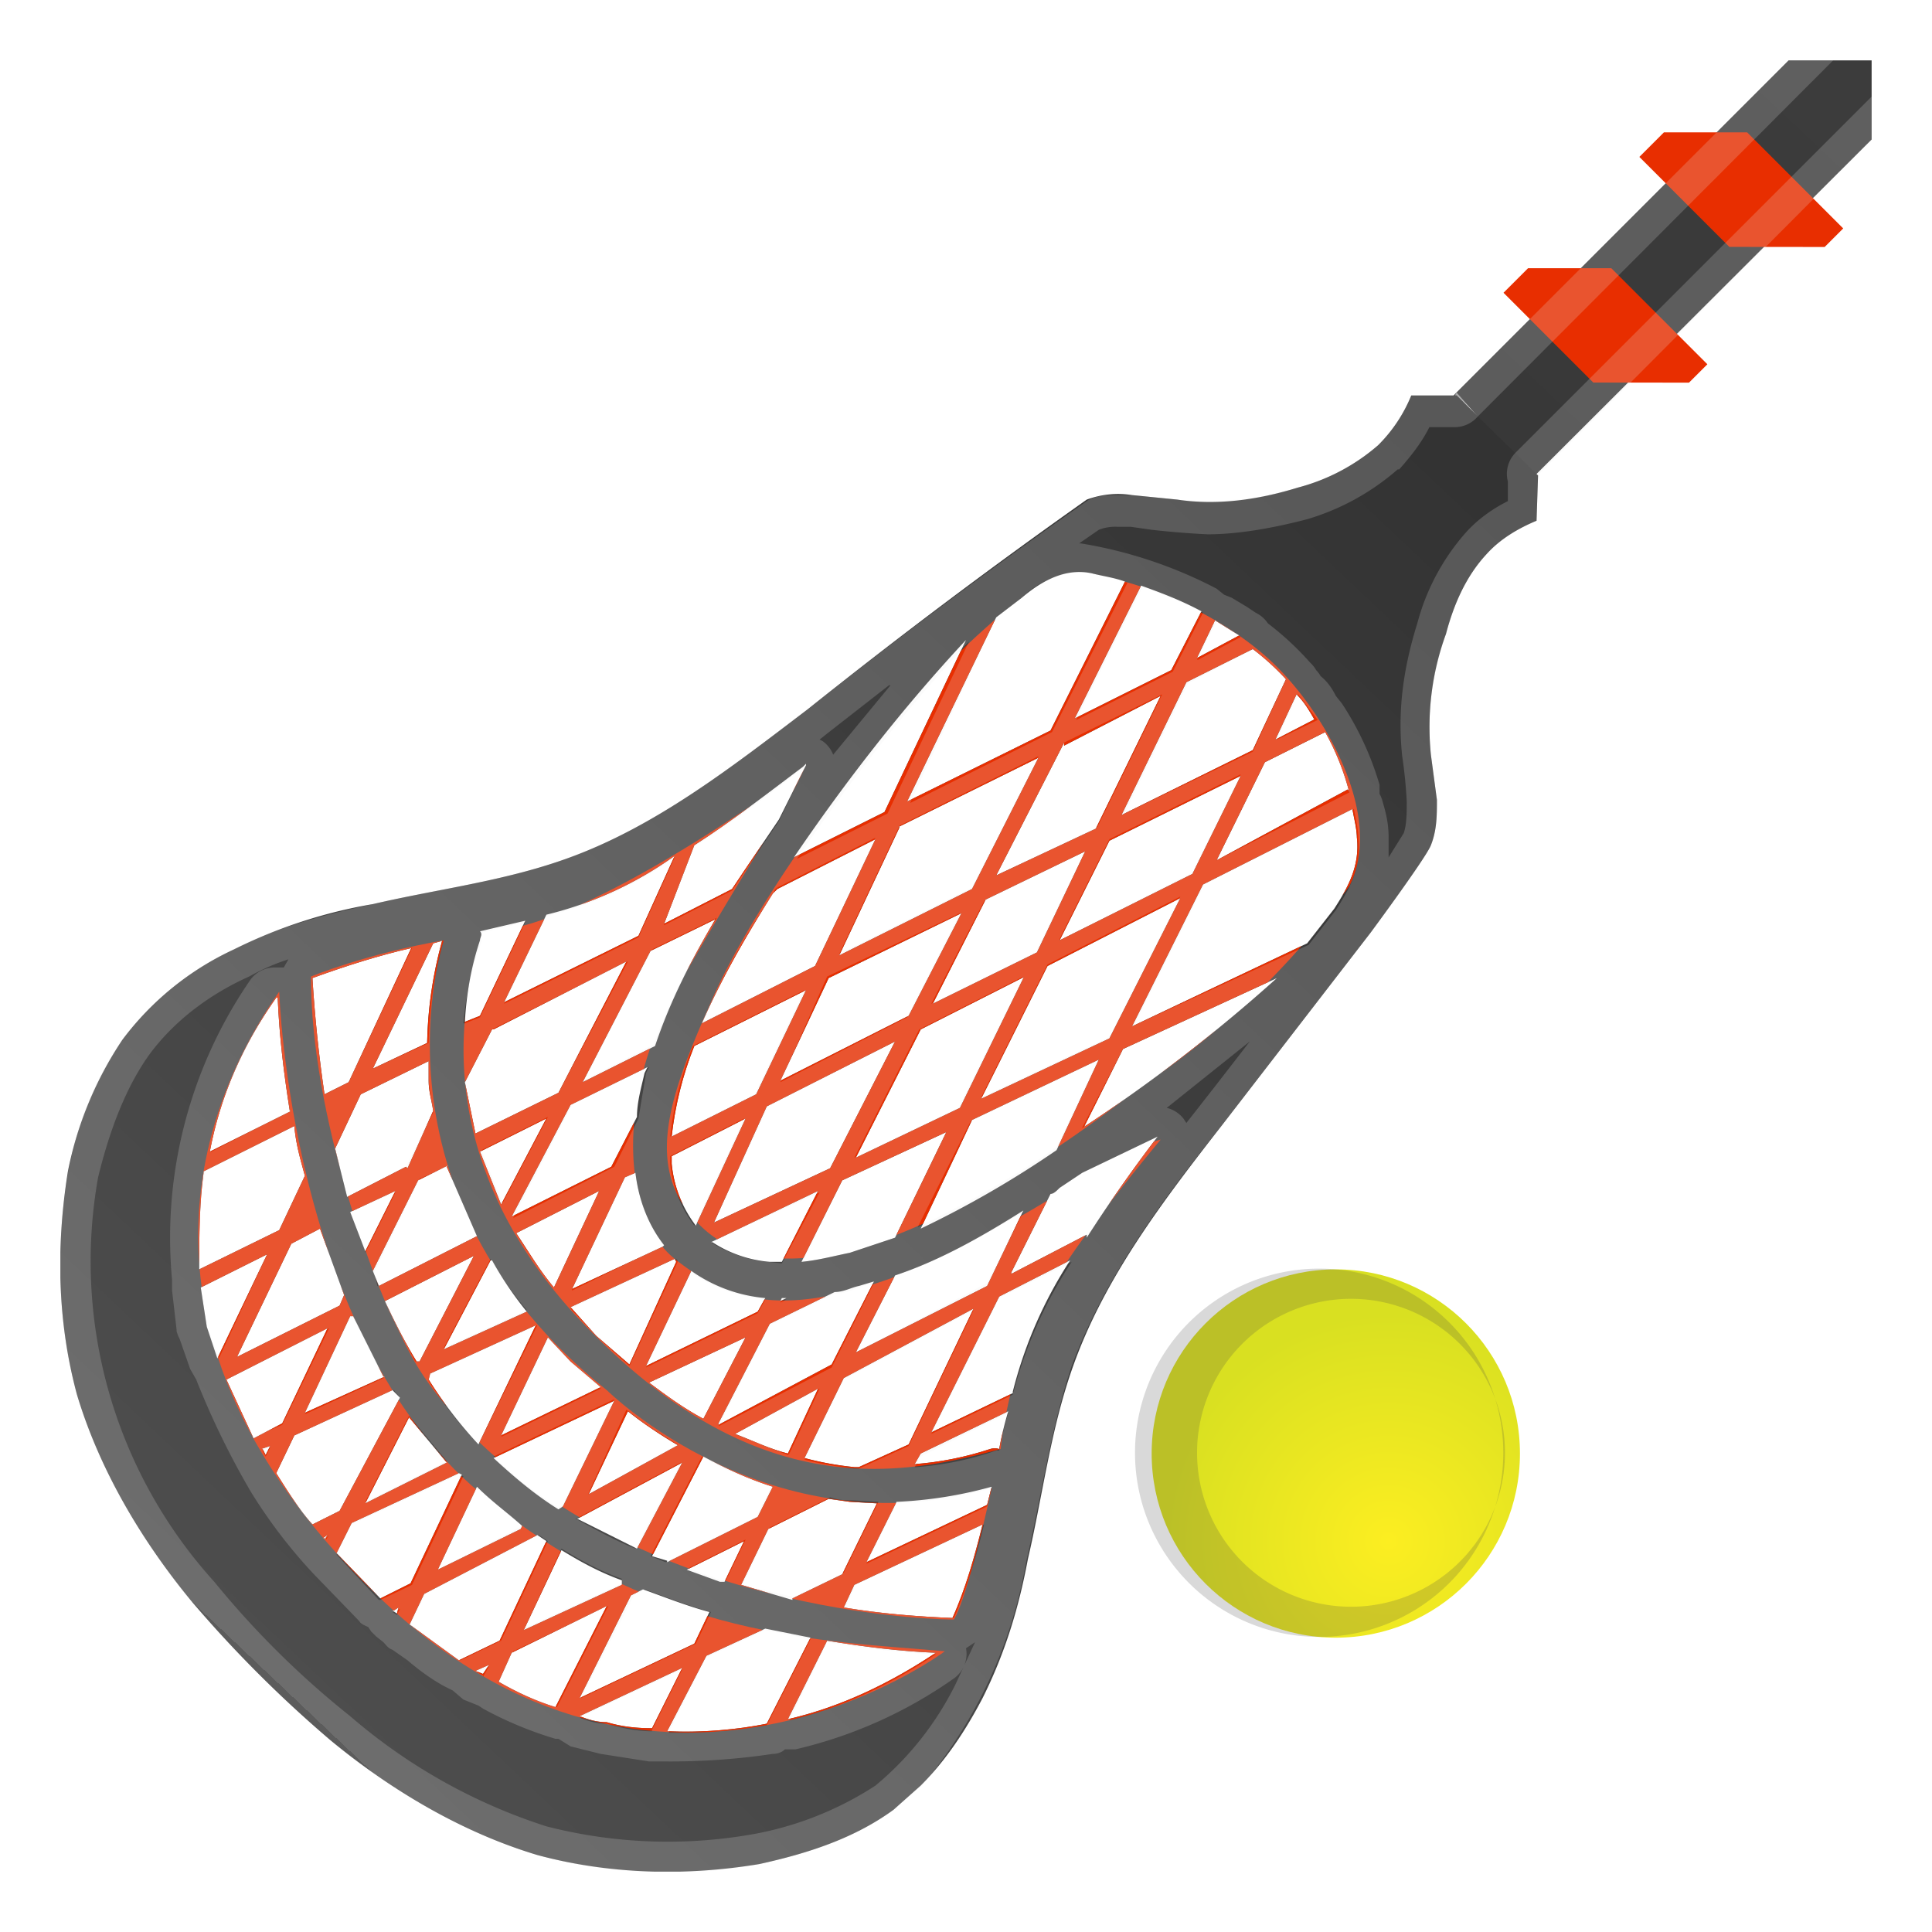 <svg viewBox="0 0 128 128" xmlns="http://www.w3.org/2000/svg" xmlns:xlink="http://www.w3.org/1999/xlink"><defs><path id="a" transform="rotate(-180 64 64)" d="M4 4h120v120H4z"/></defs><clipPath id="b"><use xlink:href="#a"/></clipPath><g clip-path="url(#b)"><linearGradient id="c" x1="-232.9" x2="-116.9" y1="98.8" y2="221.4" gradientTransform="matrix(1 0 0 -1 333 128)" gradientUnits="userSpaceOnUse"><stop stop-color="#383838" offset="0"/><stop stop-color="#4D4D4D" offset="1"/></linearGradient><path fill="url(#c)" d="M147.5-25L96.3 26.2l5.3 5.4L153-19.7z"/><linearGradient id="d" x1="-235.9" x2="-235.8" y1="101.1" y2="101.3" gradientTransform="matrix(1 0 0 -1 333 128)" gradientUnits="userSpaceOnUse"><stop stop-color="#ccc" offset="0"/><stop stop-color="#999" offset="1"/></linearGradient><path d="M96.5 26.2h-.1l.1-.2 1.4 1.6-1.4-1.4z" fill="url(#d)"/><linearGradient id="e" x1="-315.1" x2="-237.7" y1="17" y2="98.8" gradientTransform="matrix(1 0 0 -1 333 128)" gradientUnits="userSpaceOnUse"><stop stop-color="#383838" offset="0"/><stop stop-color="#4D4D4D" offset="0"/><stop stop-color="#333" offset="1"/></linearGradient><path d="M96.5 26.2h-3a9.9 9.9 0 0 1-2.2 3.3 13.2 13.2 0 0 1-5.3 2.8c-2.6.8-5.3 1.2-8 .8l-3-.3a6 6 0 0 0-3 .3A395 395 0 0 0 53.5 47c-5 3.8-10.1 7.8-16 9.9-4.2 1.5-8.5 2-12.8 3a33 33 0 0 0-9.2 3 19.4 19.4 0 0 0-7.4 6 24 24 0 0 0-3.6 8.7c-.8 5-.7 10 .6 14.8 1.5 5 4.3 9.7 7.6 13.7a81.5 81.5 0 0 0 9.2 9.2c4 3.3 8.7 6.1 13.7 7.6 4.8 1.3 9.9 1.4 14.7.6 3.2-.7 6.3-1.7 8.9-3.6l1.8-1.6c1.7-1.7 3-3.7 4.1-5.8 1.5-3 2.4-6 3-9.2 1-4.3 1.5-8.6 3-12.8 2.1-5.9 6-11 9.9-16l9.8-12.7s3.7-5 4-5.8c.4-1 .4-2 .4-3l-.4-3a18 18 0 0 1 1-8c.5-1.9 1.3-3.8 2.7-5.3.9-1 2.1-1.7 3.3-2.2l.1-3-5.4-5.3zM71.7 74.9l2.7-5.4 10.2-4.7c-4 3.6-8.4 7-13 10zm-39-6.7l8.8-4.5-4.5 8.7-5.5 2.7-.7-3.4 1.8-3.5zm-5.8 9.1l-3.9 2-.8-3.2 1.7-3.6 4.5-2.2v1.3c0 .7.2 1.3.3 2L27 77.4zm-4.1 8.5l-.3.7-6.8 3.4 3.6-7.5 1.9-1 1.6 4.4zm3.4-6.9l-2 4-1-2.6 3-1.4zm-.7 12.3l-5.3 2.4 3-6.4h.2l2 4zm0-5l5.9-3-3.6 7h-.2c-.8-1.3-1.5-2.7-2.1-4zm20 17.8l3.8-1.9-1.3 2.7h-.3l-2.2-.8zm7 2l-3.4-1 1.8-3.7 4-2 1.4.2 1.8.1-2.3 4.7-3.3 1.6zm4.4-8.8h-.3a21 21 0 0 1-3.3-.6l2.6-5.3 8.6-4.6-4.3 9-3.3 1.5zm2.5 0h-.1zm6-12l-8.7 4.4 2.6-5.1c3-1 5.8-2.6 8.5-4.3l-2.4 5zm-31.2-3.5l5.5-2.8-3 6.4c-1-1.2-1.7-2.4-2.5-3.6zm3.6 8.5l2 1.7-6.6 3.2 3.1-6.5 1.5 1.6zm-3.9-9.6l3.9-7.4 5.1-2.5-.2.4c-.2.9-.5 1.9-.5 2.9l-1.7 3.3-6.6 3.3zm10 2l-6 2.8 3.5-7.4.7-.3c.2 1.7.8 3.4 1.9 4.8zm.8.8l.1.2-3.1 6.8-2.2-1.9-1.7-1.9 6.9-3.2zm4 11.6l5.5-3-2 4.3C51 96 50 95.5 48.7 95zm-1.1-.7l3.4-6.6 4.3-2.1c.6 0 1.1-.3 1.6-.4l1-.3-2.8 5.5-7.5 4zm-.5-12l7.1-3.4-2.4 4.7H51a8.2 8.2 0 0 1-3.8-1.3zm3.6 3.7l-.5.9-7.4 3.6 3-6.3a10 10 0 0 0 4.9 1.8zm1.1 0h.3l-.4.2.1-.2zm-4.5-5l3.5-7.7 8.5-4.3-4.3 8.4-7.7 3.6zm8.5-2.8l6.9-3.2-3.4 7-3 1c-1 .2-2.1.5-3.2.6l2.7-5.4zM46.6 94c-1.3-.7-2.4-1.5-3.6-2.4l6.4-3-2.8 5.4zM45 95.7L39 99l2.6-5.5c1 .8 2.2 1.6 3.4 2.3zm-.5-19.1l4.9-2.5-3.3 7.1a8 8 0 0 1-1.6-4.1v-.5zm0-1.3a23 23 0 0 1 1.5-6l7.4-3.7-3.3 6.9-5.6 2.8zm10.4-10.5l8.8-4.3-3.5 6.8-8.5 4.3 3.2-6.8zm10.4-5.2l6.6-3.2-3.2 6.7-6.9 3.4 3.5-6.9zm2.6 5l-4.3 8.8-6.9 3.3 4.3-8.5 6.9-3.5zm-3.5 9.6l8.4-4-2.8 6a66.7 66.7 0 0 1-9 5.2l3.4-7.2zm-20.2 29.2l-1-.3 3.4-6.6c1.5.8 3 1.5 4.6 2l-1 2-6 3zm-2-.8l-4-2h.1l6.9-3.7-3 5.7zm-1 2.1v.3l-6.5 3 2.5-5.3c1.3.8 2.6 1.5 4 2zM37 100c-1.6-1-3-2.2-4.3-3.4l8-3.8-3.4 7-.3.2zm-2.5 1.3L29 104l2.6-5.5c1 1 2 1.7 3 2.6zm-6.1-9.9l.1-.4 7-3.2-3.8 7.9a28.6 28.6 0 0 1-3.3-4.3zm1.2 5.5l-5.4 2.7 2.9-5.7 2.5 3zm3-13.4a23 23 0 0 0 2.3 3.4l-5.5 2.5 3.1-5.9zm-.8-7.2l4.4-2.2-3 5.7-1.4-3.5zM43.1 63l4.3-2.1c-1.6 2.7-3 5.4-4 8.4l-4.8 2.4 4.5-8.7zm8.1-3.8l.3-.3 6.5-3.3-4 8.4-7.5 3.8c1.3-3 3-5.9 4.7-8.6zm8.3-4.4l9.3-4.6-4.4 8.7-8.8 4.4 4-8.5zm11-5.4l6.4-3.3-4.3 8.8L66 58l4.5-8.8zm3 6.3l8.7-4.3-3.2 6.5-8.8 4.4 3.3-6.6zm4.7 3.8l-4.7 9.3-8.5 4 4.4-8.8 8.8-4.5zM67 84.3l2.6-5.2c.2 0 .4-.2.6-.4l1.5-1 5-2.4A99.5 99.5 0 0 0 72 82v-.2l-5 2.6zm.1 8l-5.4 2.6 4.5-9 4.7-2.4a28.8 28.8 0 0 0-3.8 8.7zM65.6 96a21 21 0 0 1-5 1l.4-.7 5.8-2.8a23 23 0 0 0-.6 2.5 1 1 0 0 0-.6 0zm-.2 3.7l-8 3.8 2-4a28 28 0 0 0 6.3-1l-.3 1.2zm-2.2 7.5c-2.5-.1-4.9-.3-7.3-.7l.7-1.5 8.5-4c-.5 2-1.1 4.2-2 6.2zm-11 6.7l2.6-5.2c2.4.4 4.8.7 7.2.8-3 2-6.3 3.6-9.8 4.4zm-8 .8l2.6-5 3.9-1.8 3 .6-2.9 5.7c-2 .4-4.3.6-6.5.5zm-5.8-1l6.8-3.2-2 4c-1 0-2-.1-3-.4-.7 0-1.3-.2-1.8-.4zm0-1.2l3.4-6.8.8-.4c1.4.5 2.9 1.1 4.4 1.5l-1 2.1-7.6 3.6zm-5.4-1l.9-2 6.3-3.1-3.4 6.7c-1.3-.4-2.6-1-3.8-1.7zm-1.5-.8l.9-.4-.4.6-.5-.2zm-4.4-3l1-2.1 7.5-3.9.6.4-3.1 6.6-2.7 1.3-3.3-2.4zm-1-1l.3-.2-.1.4-.3-.2zm-3.8-3.8l1-2 7.1-3.3.2.1-3.4 7.2-2 1-2.9-3zm-.9-1l.3-.2-.2.3v-.1zm-3.1-4.3l1.2-2.5 6.5-3 .5.5-4 7.5-1.8.9c-.9-1-1.7-2.3-2.4-3.4zm-1-1.6l.6-.2-.3.6-.2-.4zM15 91.4l6.7-3.4-3 6.3-1.9 1-1.8-3.9zm-1.7-6.1l4.4-2.2-3.3 6.9-.7-2.1-.4-2.6zm6-11.7l-5.4 2.7c.7-3.7 2.2-7.1 4.4-10.2h.1c.1 2.5.4 5 .8 7.5zm.9 4.3l-1.7 3.6-5.3 2.6c0-2.2 0-4.3.3-6.5l6-3c.1 1.2.4 2.2.7 3.3zm7.1-15.2l-4.2 9-1.6.8a91 91 0 0 1-.8-7.7c2.2-.8 4.4-1.5 6.6-2zm2-.4a27 27 0 0 0-1 6.8l-3.6 1.7 4-8.3.7-.2zm.3 15l2 4.6-6.5 3.3-.4-1 3-6 2-1zM34.8 61l-3 6.3-1 .4c.1-1.8.4-3.6 1-5.4 0-.2.2-.4 0-.6l3-.7zm9.9-4.3L42.3 62l-8.9 4.4 2.8-5.8a24.5 24.5 0 0 0 8.5-3.9zm8.7-6l-1.8 3.6-2.3 3.4-.8 1.2-4.5 2.3 2-5.2c2.5-1.6 4.8-3.4 7.2-5.2l.2-.2zM64 42.4l-5.4 11.4-6 3c3.4-5 7.2-9.9 11.4-14.4zm10.6-4l-5 10-9.5 4.7L66 40.9l1.7-1.3c1.4-1.2 3-2 4.7-1.6.8.2 1.6.3 2.3.6zm5 2.1l-2 3.9-6.4 3.2 4.4-8.8c1.4.5 2.7 1 4 1.7zm2.5 1.6l-2.8 1.5 1.2-2.5 1.6 1zm3.1 2.9L83 49.7 74.3 54l4.3-8.8L83 43a17 17 0 0 1 2.2 2zm2 2.6L84.5 49l1.4-3c.5.5.8 1 1.2 1.7zm2.1 4.7L80.6 57l3.2-6.5 4-2a17 17 0 0 1 1.6 4zm.6 3.2c.2 1.9-.6 3.3-1.5 4.7l-1.8 2.3L75 68l4.7-9.4 9.9-5c.1.6.3 1.3.3 2zm1.9-12.4z" fill="url(#e)"/><defs><path id="f" d="M96.5 26.2h-3a9.9 9.9 0 0 1-2.2 3.3 13.2 13.2 0 0 1-5.3 2.8c-2.6.8-5.3 1.2-8 .8l-3-.3a6 6 0 0 0-3 .3A395 395 0 0 0 53.5 47c-5 3.8-10.1 7.8-16 9.9-4.2 1.5-8.5 2-12.8 3a33 33 0 0 0-9.2 3 19.4 19.4 0 0 0-7.4 6 24 24 0 0 0-3.6 8.7c-.8 5-.7 10 .6 14.8 1.5 5 4.3 9.7 7.6 13.7a81.5 81.5 0 0 0 9.2 9.2c4 3.3 8.7 6.1 13.7 7.6 4.8 1.3 9.9 1.4 14.7.6 3.2-.7 6.3-1.7 8.9-3.6l1.8-1.6c1.7-1.7 3-3.7 4.1-5.8 1.5-3 2.4-6 3-9.2 1-4.3 1.5-8.6 3-12.8 2.1-5.9 6-11 9.9-16l9.8-12.7s3.7-5 4-5.8c.4-1 .4-2 .4-3l-.4-3a18 18 0 0 1 1-8c.5-1.9 1.3-3.8 2.7-5.3.9-1 2.1-1.7 3.3-2.2l.1-3-5.4-5.3zM71.7 74.9l2.7-5.4 10.2-4.7c-4 3.6-8.4 7-13 10zm-39-6.7l8.8-4.5-4.5 8.7-5.5 2.7-.7-3.4 1.8-3.5zm-5.8 9.1l-3.9 2-.8-3.2 1.7-3.6 4.5-2.2v1.3c0 .7.2 1.3.3 2L27 77.4zm-4.1 8.5l-.3.7-6.8 3.4 3.6-7.5 1.9-1 1.6 4.4zm3.4-6.9l-2 4-1-2.6 3-1.4zm-.7 12.3l-5.3 2.4 3-6.4h.2l2 4zm0-5l5.9-3-3.6 7h-.2c-.8-1.3-1.5-2.7-2.1-4zm20 17.8l3.8-1.9-1.3 2.7h-.3l-2.2-.8zm7 2l-3.4-1 1.8-3.7 4-2 1.4.2 1.8.1-2.3 4.7-3.3 1.6zm4.4-8.8h-.3a21 21 0 0 1-3.3-.6l2.6-5.3 8.6-4.6-4.3 9-3.3 1.5zm2.5 0h-.1zm6-12l-8.7 4.4 2.6-5.1c3-1 5.8-2.6 8.5-4.3l-2.4 5zm-31.2-3.5l5.5-2.8-3 6.4c-1-1.2-1.7-2.4-2.5-3.6zm3.6 8.5l2 1.7-6.6 3.2 3.1-6.5 1.5 1.6zm-3.9-9.6l3.9-7.4 5.1-2.5-.2.4c-.2.9-.5 1.9-.5 2.9l-1.7 3.3-6.6 3.3zm10 2l-6 2.8 3.5-7.4.7-.3c.2 1.7.8 3.4 1.9 4.8zm.8.8l.1.2-3.1 6.8-2.2-1.9-1.7-1.9 6.9-3.2zm4 11.6l5.5-3-2 4.3C51 96 50 95.5 48.7 95zm-1.1-.7l3.4-6.6 4.3-2.1c.6 0 1.1-.3 1.6-.4l1-.3-2.8 5.5-7.5 4zm-.5-12l7.1-3.4-2.4 4.7H51a8.2 8.2 0 0 1-3.8-1.3zm3.6 3.7l-.5.9-7.4 3.6 3-6.3a10 10 0 0 0 4.9 1.8zm1.1 0h.3l-.4.2.1-.2zm-4.5-5l3.5-7.7 8.5-4.3-4.3 8.4-7.7 3.6zm8.5-2.8l6.9-3.2-3.4 7-3 1c-1 .2-2.1.5-3.2.6l2.7-5.4zM46.6 94c-1.3-.7-2.4-1.5-3.6-2.4l6.4-3-2.8 5.4zM45 95.7L39 99l2.6-5.5c1 .8 2.2 1.6 3.4 2.3zm-.5-19.1l4.9-2.5-3.3 7.1a8 8 0 0 1-1.6-4.1v-.5zm0-1.3a23 23 0 0 1 1.5-6l7.4-3.7-3.3 6.9-5.6 2.8zm10.4-10.5l8.8-4.3-3.5 6.8-8.5 4.3 3.2-6.8zm10.4-5.2l6.6-3.2-3.2 6.7-6.9 3.4 3.5-6.9zm2.6 5l-4.3 8.8-6.9 3.3 4.3-8.5 6.9-3.5zm-3.5 9.6l8.4-4-2.8 6a66.7 66.7 0 0 1-9 5.2l3.4-7.2zm-20.2 29.2l-1-.3 3.4-6.6c1.5.8 3 1.5 4.6 2l-1 2-6 3zm-2-.8l-4-2h.1l6.9-3.7-3 5.7zm-1 2.1v.3l-6.5 3 2.5-5.3c1.3.8 2.6 1.5 4 2zM37 100c-1.6-1-3-2.2-4.3-3.4l8-3.8-3.4 7-.3.2zm-2.5 1.3L29 104l2.6-5.5c1 1 2 1.7 3 2.6zm-6.1-9.9l.1-.4 7-3.2-3.8 7.9a28.6 28.6 0 0 1-3.3-4.3zm1.2 5.5l-5.4 2.7 2.9-5.7 2.5 3zm3-13.4a23 23 0 0 0 2.3 3.4l-5.5 2.5 3.1-5.9zm-.8-7.2l4.4-2.2-3 5.7-1.4-3.5zM43.1 63l4.3-2.1c-1.6 2.7-3 5.4-4 8.4l-4.8 2.4 4.5-8.7zm8.1-3.8l.3-.3 6.5-3.3-4 8.4-7.5 3.8c1.3-3 3-5.9 4.7-8.6zm8.3-4.4l9.3-4.6-4.4 8.7-8.8 4.4 4-8.5zm11-5.4l6.4-3.3-4.3 8.8L66 58l4.5-8.8zm3 6.3l8.7-4.3-3.2 6.5-8.8 4.4 3.3-6.6zm4.7 3.8l-4.7 9.3-8.5 4 4.4-8.8 8.8-4.5zM67 84.3l2.6-5.2c.2 0 .4-.2.6-.4l1.5-1 5-2.4A99.5 99.5 0 0 0 72 82v-.2l-5 2.6zm.1 8l-5.4 2.6 4.5-9 4.7-2.4a28.8 28.8 0 0 0-3.8 8.7zM65.6 96a21 21 0 0 1-5 1l.4-.7 5.8-2.8a23 23 0 0 0-.6 2.5 1 1 0 0 0-.6 0zm-.2 3.7l-8 3.8 2-4a28 28 0 0 0 6.3-1l-.3 1.2zm-2.2 7.5c-2.5-.1-4.9-.3-7.3-.7l.7-1.5 8.5-4c-.5 2-1.1 4.2-2 6.2zm-11 6.7l2.6-5.2c2.4.4 4.8.7 7.2.8-3 2-6.3 3.6-9.8 4.4zm-8 .8l2.6-5 3.9-1.8 3 .6-2.9 5.7c-2 .4-4.3.6-6.5.5zm-5.8-1l6.8-3.2-2 4c-1 0-2-.1-3-.4-.7 0-1.3-.2-1.8-.4zm0-1.2l3.4-6.8.8-.4c1.4.5 2.9 1.1 4.4 1.5l-1 2.1-7.6 3.6zm-5.4-1l.9-2 6.3-3.1-3.4 6.7c-1.3-.4-2.6-1-3.8-1.7zm-1.5-.8l.9-.4-.4.6-.5-.2zm-4.4-3l1-2.1 7.5-3.9.6.4-3.1 6.6-2.7 1.3-3.3-2.4zm-1-1l.3-.2-.1.4-.3-.2zm-3.8-3.8l1-2 7.1-3.3.2.1-3.4 7.2-2 1-2.9-3zm-.9-1l.3-.2-.2.3v-.1zm-3.1-4.3l1.2-2.5 6.5-3 .5.5-4 7.5-1.8.9c-.9-1-1.7-2.3-2.4-3.4zm-1-1.6l.6-.2-.3.6-.2-.4zM15 91.4l6.7-3.4-3 6.3-1.9 1-1.8-3.9zm-1.7-6.1l4.4-2.2-3.3 6.9-.7-2.1-.4-2.6zm6-11.7l-5.4 2.7c.7-3.7 2.2-7.1 4.4-10.2h.1c.1 2.5.4 5 .8 7.5zm.9 4.3l-1.7 3.6-5.3 2.6c0-2.2 0-4.3.3-6.5l6-3c.1 1.2.4 2.2.7 3.3zm7.1-15.2l-4.2 9-1.6.8a91 91 0 0 1-.8-7.7c2.2-.8 4.4-1.5 6.6-2zm2-.4a27 27 0 0 0-1 6.8l-3.6 1.7 4-8.3.7-.2zm.3 15l2 4.6-6.5 3.3-.4-1 3-6 2-1zM34.8 61l-3 6.3-1 .4c.1-1.8.4-3.6 1-5.4 0-.2.2-.4 0-.6l3-.7zm9.9-4.3L42.3 62l-8.9 4.4 2.8-5.8a24.5 24.5 0 0 0 8.5-3.9zm8.7-6l-1.8 3.6-2.3 3.4-.8 1.2-4.5 2.3 2-5.2c2.5-1.6 4.8-3.4 7.2-5.2l.2-.2zM64 42.4l-5.4 11.4-6 3c3.4-5 7.2-9.9 11.4-14.4zm10.6-4l-5 10-9.5 4.7L66 40.9l1.7-1.3c1.4-1.2 3-2 4.7-1.6.8.2 1.6.3 2.3.6zm5 2.1l-2 3.9-6.4 3.2 4.4-8.8c1.4.5 2.7 1 4 1.7zm2.5 1.6l-2.8 1.5 1.2-2.5 1.6 1zm3.1 2.9L83 49.7 74.3 54l4.3-8.8L83 43a17 17 0 0 1 2.2 2zm2 2.6L84.5 49l1.4-3c.5.5.8 1 1.2 1.7zm2.1 4.7L80.6 57l3.2-6.5 4-2a17 17 0 0 1 1.6 4zm.6 3.2c.2 1.9-.6 3.3-1.5 4.7l-1.8 2.3L75 68l4.7-9.4 9.9-5c.1.6.3 1.3.3 2zm1.9-12.4z"/></defs><clipPath id="g"><use xlink:href="#f"/></clipPath><g clip-path="url(#g)" fill="#E82E00"><path d="M46.2 81c-3.6-3.7-1.8-8.5.9-14.6 3-7 11.5-18.4 17-23.7 4.5-4.2 6.2-5 9.4-4.4 2.2.4 7.1 2.2 10.6 5.4s7.7 10.3 5.3 15A54.1 54.1 0 0 1 75.6 72c-3.3 2.5-21.8 17-29.4 9z"/><path d="M32.2 61.7S26.3 74.1 38 87c11.6 12.6 21.3 10.9 28.3 9 0 0 .5-6.2 4-11.8 2-3.2 6.6-8.7 6.6-8.7s-2 .5-5.4 2.7A67.7 67.7 0 0 1 59 84.7c-7.6 2.7-11 1.3-14.3-1.3s-4.1-10.4.2-18 7-11.4 8.4-14.5c0 0-14.4 10.7-21 10.8z"/><path d="M31.8 95.5c-4.1-4-4.7-6-5.8-8.2s-5.4-13.2-5.4-22.6c0 0 3.6-1.5 8.8-2.4 0 0-5.6 16.7 10.8 29.8 0 0 10.8 10.7 25.5 6.5 0 0-1.5 7-2.5 8.7 0 0-19.2 0-31.5-11.8z"/><path d="M18.5 65.7s.7 22.7 13.3 33.2c11.6 9.8 23.1 9.8 30.8 10.5 0 0-19 14.3-37.6-3.7-19.4-18.7-10-35-6.5-40z"/></g><radialGradient id="h" cx="36" cy="25.9" r="15" gradientTransform="rotate(180 64 64)" gradientUnits="userSpaceOnUse"><stop stop-color="#FCEE21" offset="0"/><stop stop-color="#D9E021" offset="1"/></radialGradient><circle cx="88.5" cy="96.3" r="12.2" fill="url(#h)"/><path d="M88.5 86.1a10.2 10.2 0 1 1 0 20.3 10.2 10.2 0 0 1 0-20.3m0-2a12.2 12.2 0 1 0 0 24.3 12.2 12.2 0 0 0 0-24.3z" fill="#424242" opacity=".2"/><defs><path id="i" d="M147.5-25L96.3 26.2l5.3 5.4L153-19.7z"/></defs><clipPath id="j"><use xlink:href="#i"/></clipPath><path transform="rotate(45 106.4 21.8)" clip-path="url(#j)" fill="#E82E00" d="M99.9 18.7h12.9v6.2H99.9z"/><path transform="rotate(45 115.4 12.8)" clip-path="url(#j)" fill="#E82E00" d="M108.9 9.7h12.9v6.2h-12.9z"/><path d="M147.5-22.2l2.6 2.5L100.4 30a2 2 0 0 0-.5 1.9v1.3c-1 .5-2 1.2-2.8 2.1a14.8 14.8 0 0 0-3.2 6c-1 3.2-1.3 6-1 8.8a31.3 31.3 0 0 1 .3 3c0 .8 0 1.5-.2 2.1l-1 1.6v-1.3c0-1-.2-1.7-.4-2.4a2 2 0 0 0-.2-.5V52a20 20 0 0 0-2.5-5.4l-.4-.5c-.2-.4-.5-.9-1-1.3a2 2 0 0 0-.3-.4 2 2 0 0 0-.4-.5 19.5 19.5 0 0 0-2.8-2.6 2 2 0 0 0-.8-.7l-.6-.4-1-.6-.5-.2-.5-.4a29.7 29.7 0 0 0-9-3h-.1l1.3-.9a3 3 0 0 1 1.2-.2h.9l1.4.2a59.2 59.2 0 0 0 3.7.3c2 0 4.3-.4 6.6-1a16 16 0 0 0 6-3.3h.1c.8-.9 1.5-1.8 2-2.8h1.7a2 2 0 0 0 1.5-.7l49.6-49.7M59 45.4L55.2 50a2 2 0 0 0-.7-.9l-.2-.1.5-.4 4.1-3.2m-39.7 18l-.4.7h-.5a2 2 0 0 0-1.7.8 30.1 30.1 0 0 0-5.2 19.9v.7l.3 2.6v.1l.1.3.1.2.7 2 .4.7a54.2 54.2 0 0 0 3.6 7.4 34.1 34.1 0 0 0 4.2 5.5l3 3.1c.1.2.4.3.6.4l.2.3.3.3.5.4c.2.2.3.4.6.5l1 .7c.7.6 1.5 1.2 2.4 1.7l.6.3.7.6.5.2.5.2.3.2a24.7 24.7 0 0 0 4.8 2h.2l.8.5 2 .5 3.2.5h1.2a45.7 45.7 0 0 0 7-.5c.3 0 .6-.1.8-.3h.7a30 30 0 0 0 10.5-4.7 2 2 0 0 0 .8-2l.6-.4-1.3 2.8a20.6 20.6 0 0 1-5.3 6.7 22 22 0 0 1-8 3.2 32.3 32.3 0 0 1-13.8-.5 37.3 37.3 0 0 1-13-7.3 59 59 0 0 1-9-8.9A31.6 31.6 0 0 1 6.5 78c.8-3.3 1.9-6 3.3-8 1.5-2.1 3.8-4 6.7-5.3.9-.5 1.8-.9 2.8-1.2M82.8 69a628.6 628.6 0 0 1-4.2 5.4l-.2-.3a2 2 0 0 0-1.1-.7l5.5-4.4m64.7-94L96.3 26.2h-2.8a9.9 9.9 0 0 1-2.2 3.3 13.2 13.2 0 0 1-5.3 2.8 20.4 20.4 0 0 1-8 .8l-3-.3h-1c-.7 0-1.4 0-2 .4A395 395 0 0 0 53.5 47c-5 3.8-10.1 7.8-16 9.9-4.2 1.5-8.5 2-12.8 3-3.2.7-6.3 1.5-9.2 3a19.4 19.4 0 0 0-7.4 6c-1.8 2.5-3 5.6-3.6 8.8-.8 4.8-.7 10 .6 14.7 1.5 5 4.3 9.7 7.6 13.7a81.5 81.5 0 0 0 9.2 9.2c4 3.3 8.7 6.1 13.7 7.6a32.7 32.7 0 0 0 14.7.6c3.2-.7 6.3-1.7 8.9-3.6l1.8-1.5a31.4 31.4 0 0 0 7-15c1-4.3 1.6-8.7 3-12.9 2.2-5.9 6-11 10-16l9.8-12.7s3.7-5 4-5.8c.4-1 .4-2 .4-3l-.4-3c-.3-2.7.1-5.4 1-8 .5-1.9 1.3-3.8 2.7-5.3.9-1 2.1-1.7 3.3-2.2l.1-3L153-19.8l-5.5-5.3zM60.3 53.2L66 40.9l1.7-1.3a6 6 0 0 1 3.8-1.7l.9.1 2.3.6-5 9.9-9.4 4.7zm11-5.5l4.4-8.8c1.4.5 2.7 1 4 1.7l-2 3.9-6.4 3.2zm8-4l1.3-2.5 1.6 1-2.8 1.5zM52.8 56.9c3.4-5 7.2-9.9 11.4-14.4l-5.4 11.4-6 3zm21.6-2.8l4.3-8.8L83 43c.8.7 1.6 1.3 2.2 2L83 49.8 74.3 54zM84.6 49l1.4-3 1.3 1.7-2.7 1.3zM66 58l4.5-8.8L77 46l-4.3 8.8L66 58zm14.6-1l3.2-6.5 4-2c.7 1.3 1.2 2.6 1.6 4L80.6 57zm-25 6.2l4-8.5 9.2-4.6-4.4 8.7-8.8 4.4zm-11.6-2l2-5.1c2.5-1.6 4.9-3.4 7.2-5.2l.2-.2-1.8 3.7-2.3 3.4-.8 1.2-4.5 2.3zm26.2 1l3.3-6.6 8.7-4.3-3.2 6.5-8.8 4.5zm4.9 5.8l4.7-9.4 9.9-5c.1.6.3 1.3.3 2 .2 1.9-.6 3.3-1.5 4.7l-1.8 2.3L75 68zm-28.5-.3c1.2-3 2.9-5.9 4.7-8.6 0-.2.1-.2.2-.3l6.5-3.3-4 8.5-7.4 3.7zm15.1-1.2l3.5-6.8 6.7-3.3-3.3 6.7-6.9 3.4zm-28.3 0l2.8-5.8a24.5 24.5 0 0 0 8.5-3.9l-2.4 5.3-8.9 4.4zM65 72.7l4.4-8.8 8.8-4.5-4.7 9.3-8.5 4zm-13.3-1l3.1-7 8.8-4.2-3.5 6.9-8.4 4.3zm-13-.1l4.5-8.7 4.3-2.1a44 44 0 0 0-4.2 8.4l-4.7 2.4zm-8-3.8a21 21 0 0 1 1.2-5.4v-.6l2.9-.7-3 6.3-1 .4zm-6 3l4-8.3.7-.2a27 27 0 0 0-1 6.8l-3.7 1.7zm-3.2 1.7a91 91 0 0 1-.8-7.7c2.2-.8 4.4-1.5 6.6-2l-4.2 8.9-1.6.8zm10 2.6l-.7-3.4 1.8-3.5 9-4.5-4.6 8.7-5.5 2.7zm25.1 1.6l4.3-8.5 6.9-3.5-4.3 8.7-6.9 3.3zm15-1.8l2.8-5.4 10.2-4.7c-4 3.6-8.4 7-13 10zm-27.2.4a23 23 0 0 1 1.5-6l7.4-3.7-3.3 6.9-5.6 2.8zm-30.5 1c.7-3.7 2.3-7.2 4.4-10.2h.1c.1 2.5.4 5 .8 7.5L14 76.3zM47.3 81l3.6-7.7 8.4-4.3-4.3 8.4-7.7 3.6zM23 79.3l-.8-3.2 1.7-3.6 4.5-2.2v1.4l.3 2-1.8 3.6-3.9 2zm37.8 2l3.5-7 8.4-4L70 76l-1 .7a69.6 69.6 0 0 1-8 4.5zM34 80.7l3.9-7.5 5.1-2.5-.2.4-.5 3-1.6 3.2-6.7 3.4zm-.7-1l-1.4-3.5 4.4-2.2-3 5.7zM46 81.2a8 8 0 0 1-1.6-4.1v-.5l4.9-2.5-3.3 7.1zm-32.8 2.9c0-2.2 0-4.3.4-6.5l5.9-3c.1 1.2.4 2.2.7 3.3l-1.7 3.6-5.3 2.6zm40-.5l2.6-5.4 6.9-3.2-3.4 7-3 1c-1 .2-2.1.5-3.2.6zm13.8.7l2.6-5.2c.2 0 .4-.2.6-.4l1.5-1 5-2.4A99.5 99.5 0 0 0 72 82v-.2l-5 2.6zm-42 .9l-.2-.9 3-6.2 1.8-.8 2 4.6-6.5 3.3zm12.9.2l3.5-7.3.7-.4c.2 1.7.8 3.4 1.9 4.8l-6.1 3zm-1.2-.1a34 34 0 0 1-2.5-3.6l5.5-2.8-3 6.4zm15.1-1.6l-.9-.1a8.6 8.6 0 0 1-3.8-1.3l7.2-3.3-2.5 4.7zm-27.6-.8l-1-2.6 3-1.3-2 4zm32.5 6.8l2.6-5.2c3-1 5.8-2.6 8.5-4.2L65.4 85l-8.7 4.6zm-41 .2l3.6-7.5 1.9-1 1.6 4.4-.3.7-6.8 3.4zm-1.2 0l-.8-2-.4-2.6 4.4-2.2-3.2 6.9zm13 .3l-2-4 5.9-3-3.6 7h-.2zm14.2.3l-2.2-2-1.7-1.8 6.9-3.3s.2 0 .2.2l-3.2 6.9zm-12.3-1.2l3.1-5.9a23 23 0 0 0 2.4 3.4l-5.5 2.5zM61.7 95l4.5-9 4.8-2.4a29.4 29.4 0 0 0-3.9 8.8L61.7 95zm-18.9-4.4l3-6.3c1.4 1 3.1 1.6 4.9 1.8l-.5.9-7.4 3.6zm4.8 3.9l3.4-6.7 4.3-2.1c.6 0 1.1-.2 1.6-.4l1-.3-2.8 5.6-7.5 3.9zm4.1-8.2l.1-.2h.3l-.4.2zm4.9 11a21 21 0 0 1-3.3-.6l2.6-5.3 8.6-4.6-4.3 9-3.3 1.5h-.3zm-36.4-3.6l3-6.4h.2l2 4-5.2 2.4zm11.5 2a27.8 27.8 0 0 1-3.3-4.2l.2-.5 7-3.2-3.9 7.9zm-14.9-.4L15 91.4l6.8-3.4-3.1 6.4-1.9.8zM46.6 94c-1.3-.7-2.4-1.5-3.6-2.4l6.4-3-2.8 5.4zm-13.4 1.2l3.1-6.5 1.5 1.6 2 1.7-6.6 3.2zm19 1.2L48.7 95l5.6-3-2 4.3zM20.7 101a33 33 0 0 1-2.4-3.4l1.2-2.5 6.6-3 .4.5-4 7.5-1.8.9zM37 99.9a28 28 0 0 1-4.3-3.4l8-3.8-3.4 7-.3.2zm2-1l2.5-5.5c1 .8 2.2 1.6 3.4 2.3L39 99zm21.6-1.7l.4-.7 5.8-2.9a23 23 0 0 0-.6 2.5H66a20.6 20.6 0 0 1-5.3 1.1zm-36.4 2.3l2.9-5.7 2.5 3-5.4 2.7zm-6.6-3l-.2-.4.5-.2-.3.6zm26.5 7l-1-.4 3.4-6.6c1.5.9 3 1.5 4.6 2l-1 2-6 3zm-2-.9c-1.3-.5-2.7-1.3-4-2h.1l6.9-3.7-3 5.7zm-17 3.4l-2.8-3 1-2 7.1-3.3.3.1-3.4 7.2-2.1 1zm32.3-2.4l2-4a28 28 0 0 0 6.3-1l-.3 1.2-8 3.8zM29 104l2.6-5.4 3 2.5L29 104zm23.6 1.8l-3.4-.8 1.8-3.8 4-2c.6.2 1 .2 1.5.2l1.7.1-2.3 4.7-3.3 1.6zm10.7 1.4c-2.5-.1-4.9-.3-7.3-.7l.7-1.5 8.5-4c-.5 2-1.1 4.2-2 6.2zM30.5 110l-3.3-2.4 1-2 7.5-3.9.6.4-3.1 6.6-2.7 1.3zm-8.9-8v-.1l.2-.2-.2.3zm26.5 2.7h-.3l-2.2-.8 3.8-1.9-1.3 2.7zM34.7 108l2.5-5.4c1.3.8 2.6 1.5 4 2v.3l-6.5 3zm3.8 4.5l3.5-6.8.7-.4c1.4.5 2.9 1.1 4.4 1.5l-1 2.1-7.6 3.6zm-1.6.6c-1.3-.4-2.6-1-3.8-1.7l.9-2 6.3-3-3.4 6.7zM26.3 107l-.3-.2.5-.2-.2.4zm19 7.8h-1l2.5-5 3.9-1.8 3 .6-2.9 5.7c-1.7.3-3.6.5-5.4.5zm7-.8l2.5-5.2c2.4.4 4.8.7 7.2.8-3 2-6.3 3.6-9.8 4.4zM32 111l-.4-.2.8-.4-.4.7zm11.2 3.7c-1 0-2-.2-3-.5-.7 0-1.3-.2-1.8-.4l6.8-3.2-2 4z" fill="#eee" opacity=".2"/></g></svg>